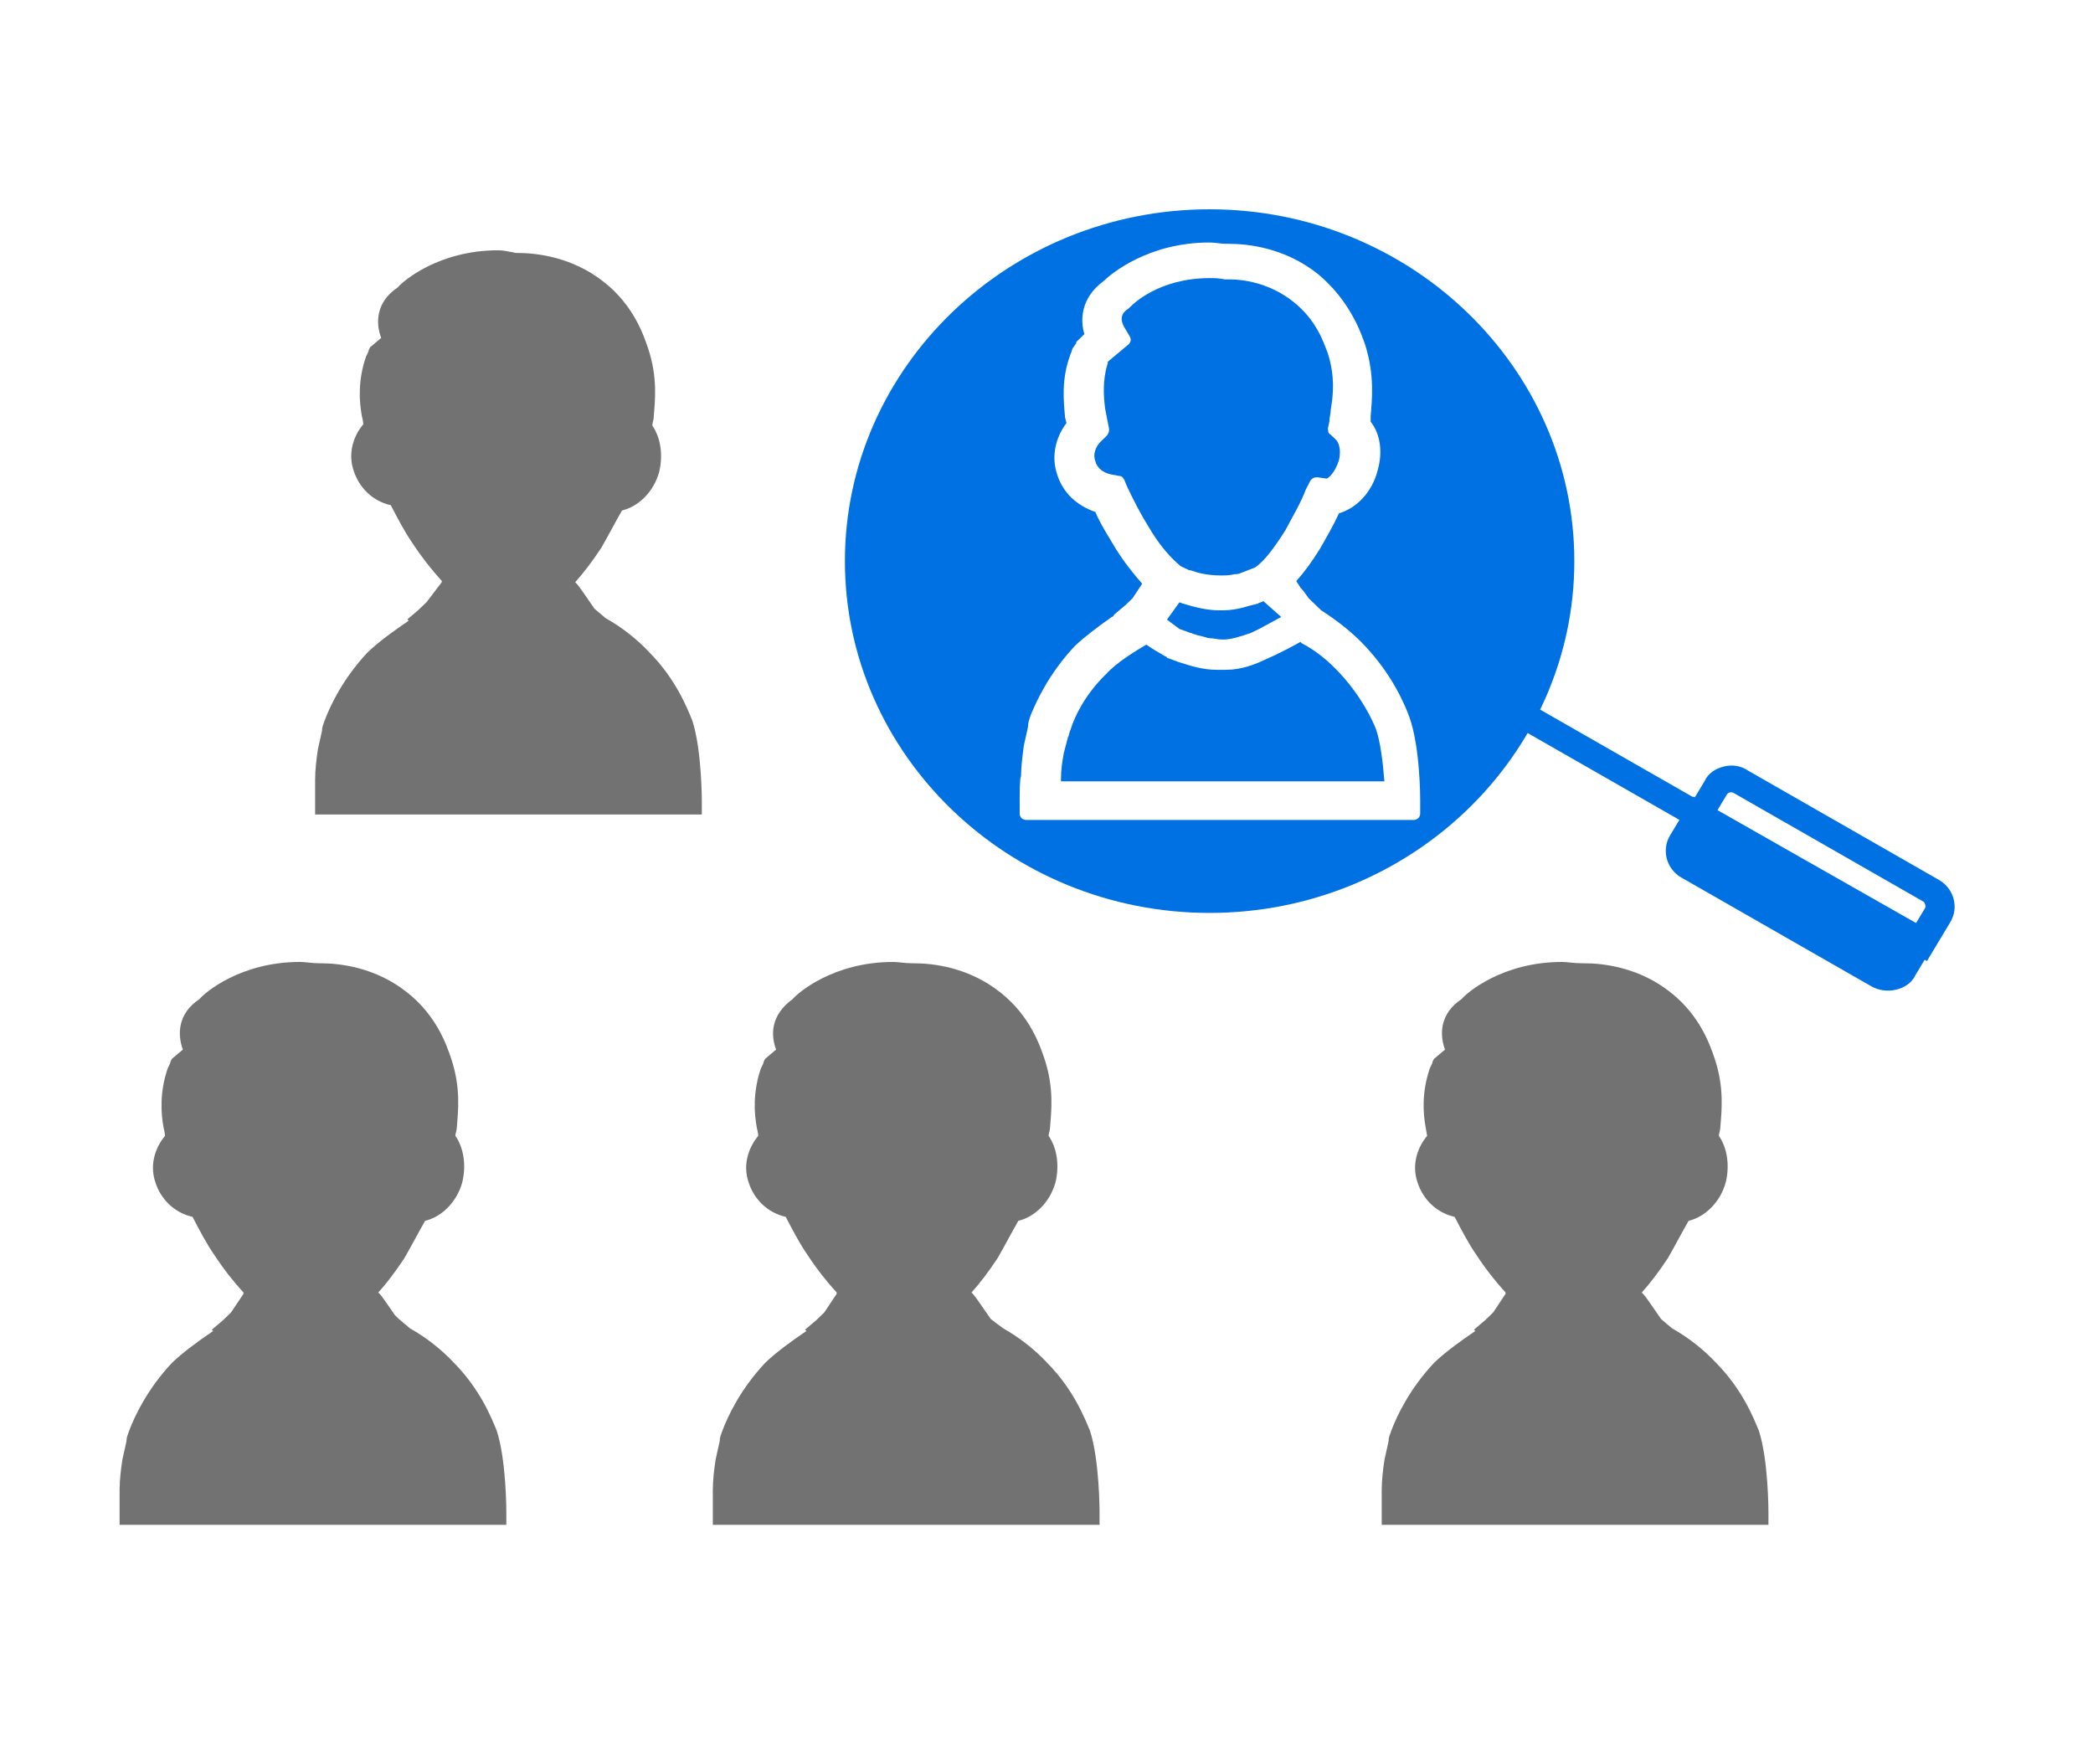 <svg width="70" height="59" viewBox="0 0 70 59" fill="none" xmlns="http://www.w3.org/2000/svg">
<path d="M46.348 50.775V49.842C46.348 49.531 46.394 49.176 46.44 48.865C46.486 48.688 46.532 48.466 46.578 48.288C46.624 48.155 46.624 48.066 46.67 47.933C46.808 47.489 47.222 46.601 48.051 45.757C48.373 45.447 48.833 45.047 49.386 44.736C49.432 44.692 49.478 44.647 49.478 44.559L49.708 44.381C49.8 44.292 49.892 44.248 49.938 44.159L49.984 44.07L50.398 43.449V43.404C50.444 43.315 50.444 43.227 50.352 43.138C50.03 42.827 49.754 42.427 49.432 41.939C49.155 41.539 48.925 41.095 48.741 40.651C48.695 40.607 48.649 40.563 48.603 40.518C48.097 40.385 47.682 39.986 47.544 39.497C47.406 39.053 47.498 38.52 47.821 38.121C47.867 38.076 47.867 37.987 47.867 37.943V37.721C47.821 37.277 47.728 36.567 48.005 35.812C48.051 35.723 48.051 35.634 48.097 35.59V35.545L48.419 35.279C48.511 35.235 48.511 35.146 48.511 35.057C48.419 34.702 48.327 34.08 48.971 33.636C49.201 33.414 50.306 32.438 52.239 32.438C52.423 32.438 52.608 32.438 52.792 32.482H52.838C53.436 32.482 54.587 32.615 55.599 33.414C56.566 34.169 56.888 35.19 57.026 35.545C57.302 36.434 57.256 37.188 57.164 37.766C57.164 37.854 57.164 37.943 57.118 38.032C57.118 38.076 57.118 38.165 57.164 38.209C57.441 38.565 57.533 39.053 57.395 39.586C57.256 40.163 56.842 40.607 56.336 40.74C56.244 40.74 56.198 40.785 56.198 40.873C56.014 41.317 55.783 41.717 55.553 42.117C55.277 42.561 55.001 42.96 54.725 43.227C54.633 43.315 54.633 43.449 54.725 43.493C54.817 43.582 54.909 43.715 55.001 43.804C55.093 43.937 55.185 44.07 55.277 44.203L55.369 44.337L55.737 44.692L55.783 44.736C56.29 45.047 56.796 45.402 57.21 45.846C58.039 46.69 58.407 47.578 58.591 48.022C58.913 48.954 58.913 50.641 58.913 50.641V50.863H46.348V50.775Z" fill="#727272"/>
<path d="M52.241 32.616C52.425 32.616 52.609 32.616 52.793 32.66H52.839C53.391 32.66 54.496 32.794 55.463 33.548C56.383 34.259 56.705 35.236 56.797 35.591C57.074 36.434 56.982 37.145 56.936 37.722C56.936 37.811 56.936 37.899 56.889 37.988C56.889 38.121 56.889 38.21 56.982 38.343C57.212 38.61 57.258 39.054 57.166 39.498C57.028 39.986 56.659 40.386 56.291 40.475C56.153 40.519 56.015 40.608 55.969 40.741C55.785 41.141 55.555 41.585 55.325 41.94C55.048 42.384 54.772 42.739 54.496 43.005C54.358 43.183 54.312 43.405 54.496 43.583C54.588 43.671 54.634 43.76 54.726 43.893C54.818 44.027 54.91 44.16 55.048 44.293L55.141 44.426L55.187 44.471L55.555 44.781C55.601 44.826 55.601 44.826 55.647 44.826C56.153 45.137 56.613 45.492 57.028 45.891C57.81 46.735 58.178 47.579 58.362 47.978C58.639 48.822 58.685 50.331 58.685 50.509H46.579C46.579 50.331 46.579 49.799 46.579 49.799C46.579 49.488 46.625 49.177 46.671 48.866C46.717 48.689 46.763 48.511 46.809 48.289C46.809 48.289 46.809 48.289 46.809 48.245C46.855 48.156 46.855 48.023 46.901 47.934C47.039 47.49 47.408 46.646 48.236 45.847C48.512 45.536 49.019 45.181 49.525 44.87C49.617 44.826 49.663 44.737 49.709 44.648L49.893 44.515L50.169 44.249L50.215 44.204L50.261 44.16L50.676 43.538L50.722 43.494C50.722 43.494 50.722 43.449 50.768 43.449C50.814 43.272 50.768 43.094 50.676 43.005C50.353 42.695 50.077 42.339 49.755 41.851C49.525 41.451 49.249 41.052 49.065 40.608C49.019 40.475 48.881 40.386 48.788 40.341C48.328 40.208 48.006 39.897 47.868 39.498C47.73 39.098 47.868 38.654 48.144 38.343C48.236 38.255 48.282 38.121 48.236 37.988L48.19 37.722C48.144 37.278 48.052 36.612 48.328 35.901C48.374 35.813 48.374 35.768 48.42 35.724L48.697 35.502C48.835 35.369 48.881 35.191 48.835 35.014C48.742 34.658 48.697 34.214 49.249 33.815L49.295 33.77C49.387 33.548 50.446 32.616 52.241 32.616ZM52.241 32.172C50.261 32.172 49.065 33.193 48.881 33.415C48.144 33.904 48.144 34.614 48.328 35.102L47.96 35.413L47.914 35.502C47.914 35.546 47.868 35.635 47.822 35.724C47.546 36.523 47.592 37.233 47.684 37.722L47.73 37.988C47.362 38.432 47.224 39.009 47.408 39.542C47.592 40.119 48.052 40.563 48.65 40.697C48.881 41.141 49.111 41.585 49.387 41.984C49.709 42.473 50.031 42.872 50.353 43.227V43.272L49.939 43.893L49.893 43.938C49.801 44.027 49.755 44.071 49.663 44.16L49.295 44.471L49.341 44.515C48.881 44.826 48.328 45.225 47.96 45.581C47.132 46.469 46.717 47.357 46.533 47.845C46.487 47.978 46.441 48.067 46.441 48.2C46.395 48.422 46.349 48.6 46.303 48.822C46.257 49.133 46.211 49.488 46.211 49.843V50.553V50.997H59.145V50.553C59.145 50.553 59.145 48.822 58.823 47.845C58.639 47.401 58.27 46.469 57.396 45.581C56.982 45.137 56.475 44.737 55.923 44.426L55.555 44.115L55.463 43.982C55.371 43.849 55.279 43.716 55.187 43.583C55.094 43.449 55.002 43.316 54.91 43.227C55.187 42.917 55.463 42.561 55.785 42.073C56.015 41.673 56.245 41.229 56.475 40.83C57.028 40.697 57.534 40.208 57.718 39.542C57.856 38.965 57.764 38.388 57.488 37.988C57.488 37.899 57.534 37.811 57.534 37.722C57.58 37.145 57.672 36.39 57.35 35.413C57.212 35.014 56.889 33.992 55.877 33.193C54.818 32.349 53.621 32.216 52.977 32.216C52.977 32.216 52.977 32.216 52.931 32.216C52.609 32.216 52.425 32.172 52.241 32.172Z" fill="#727272"/>
<path d="M35.484 26.086V26.042C35.484 25.731 35.53 25.465 35.576 25.198C35.623 25.021 35.669 24.843 35.715 24.666C35.761 24.577 35.761 24.488 35.807 24.399C35.899 24.088 36.221 23.289 37.003 22.534C37.371 22.135 37.97 21.779 38.338 21.558C38.522 21.691 38.752 21.824 38.983 21.957C39.029 21.957 39.029 22.002 39.029 22.002L39.167 22.046C39.259 22.09 39.305 22.09 39.397 22.135C39.811 22.268 40.225 22.401 40.686 22.401H40.916H40.962H41.008C41.514 22.401 41.974 22.224 42.343 22.046C42.757 21.868 43.171 21.646 43.493 21.469L43.539 21.513C44.046 21.779 44.46 22.135 44.828 22.534C45.519 23.289 45.887 24.044 46.025 24.399C46.163 24.799 46.255 25.509 46.301 26.131H35.484V26.086Z" fill="#0071E3"/>
<path d="M40.826 21.117C40.688 21.117 40.55 21.117 40.412 21.072C40.366 21.072 40.32 21.072 40.274 21.028C40.182 21.028 40.09 20.983 39.998 20.939L39.906 20.895C39.814 20.85 39.676 20.806 39.584 20.762L39.353 20.584L39.538 20.318C39.998 20.495 40.412 20.54 40.78 20.54H40.919C41.103 20.54 41.333 20.495 41.563 20.451C41.747 20.407 41.931 20.362 42.115 20.318C42.161 20.318 42.161 20.318 42.207 20.273L42.391 20.451L41.931 20.717C41.839 20.762 41.747 20.806 41.701 20.85C41.333 21.028 41.057 21.072 40.826 21.117Z" fill="#0071E3"/>
<path d="M39.996 20.723C40.272 20.767 40.502 20.812 40.778 20.812H40.916C41.054 20.812 41.193 20.812 41.331 20.767C41.101 20.856 40.916 20.856 40.824 20.856C40.732 20.856 40.594 20.856 40.456 20.812C40.41 20.812 40.364 20.812 40.318 20.767C40.226 20.767 40.134 20.723 40.042 20.678C40.042 20.767 39.996 20.723 39.996 20.723ZM42.251 20.102C42.205 20.146 42.113 20.146 42.067 20.19C41.883 20.235 41.699 20.279 41.561 20.323C41.377 20.368 41.147 20.412 40.916 20.412C40.87 20.412 40.824 20.412 40.778 20.412C40.41 20.412 39.996 20.323 39.582 20.19C39.536 20.19 39.49 20.146 39.444 20.146L39.029 20.723L39.444 21.034C39.582 21.078 39.674 21.122 39.812 21.167C39.858 21.167 39.904 21.211 39.95 21.211C40.042 21.255 40.134 21.255 40.272 21.3C40.318 21.3 40.364 21.344 40.456 21.344C40.594 21.344 40.732 21.389 40.87 21.389H40.916C41.147 21.389 41.469 21.3 41.837 21.167L42.113 21.034L42.85 20.634L42.251 20.102Z" fill="#0071E3"/>
<path d="M40.824 19.246C40.41 19.246 40.042 19.157 39.95 19.113C39.904 19.113 39.858 19.069 39.766 19.069L39.489 18.936C39.167 18.669 38.799 18.27 38.431 17.648C38.155 17.204 37.925 16.76 37.694 16.271L37.602 16.049C37.556 15.961 37.51 15.916 37.418 15.916L37.188 15.872C36.912 15.828 36.682 15.65 36.636 15.428C36.544 15.206 36.636 14.94 36.82 14.762L37.004 14.584C37.05 14.54 37.096 14.451 37.096 14.362L36.958 13.652C36.912 13.252 36.866 12.72 37.05 12.142V12.098L37.74 11.521C37.833 11.432 37.833 11.343 37.786 11.254L37.602 10.944C37.556 10.855 37.372 10.544 37.74 10.322L37.833 10.233C37.879 10.189 38.753 9.301 40.456 9.301C40.594 9.301 40.778 9.301 40.962 9.345H41.008H41.147C41.515 9.345 42.435 9.434 43.264 10.1C44.046 10.722 44.276 11.476 44.414 11.832C44.645 12.586 44.599 13.164 44.507 13.696C44.507 13.83 44.461 13.963 44.461 14.096L44.414 14.318C44.414 14.407 44.414 14.495 44.507 14.54L44.691 14.717C44.737 14.762 44.875 14.984 44.783 15.383C44.645 15.828 44.414 16.005 44.368 16.005L44.046 15.961C43.954 15.961 43.862 16.005 43.816 16.094L43.678 16.36C43.494 16.849 43.218 17.293 42.988 17.737C42.619 18.314 42.297 18.758 41.975 18.98L41.515 19.157C41.423 19.202 41.377 19.202 41.285 19.202C41.147 19.246 40.962 19.246 40.824 19.246Z" fill="#0071E3"/>
<path d="M40.455 30.532C33.735 30.532 28.258 25.248 28.258 18.766C28.258 12.284 33.735 7 40.455 7C47.175 7 52.653 12.284 52.653 18.766C52.653 25.248 47.175 30.532 40.455 30.532ZM34.103 26.758V27.202C34.103 27.335 34.196 27.424 34.334 27.424H47.267C47.406 27.424 47.498 27.335 47.498 27.202V26.758C47.498 26.669 47.498 24.982 47.13 23.961C46.945 23.472 46.531 22.54 45.657 21.608C45.242 21.163 44.736 20.764 44.184 20.409L43.861 20.098L43.769 20.009C43.677 19.876 43.585 19.743 43.493 19.654C43.447 19.565 43.401 19.521 43.355 19.432C43.631 19.121 43.861 18.81 44.138 18.366C44.368 17.967 44.598 17.567 44.782 17.168C45.38 16.99 45.887 16.457 46.071 15.747C46.255 15.125 46.163 14.504 45.841 14.104C45.841 14.06 45.841 13.971 45.841 13.926C45.887 13.349 45.979 12.55 45.657 11.529C45.519 11.129 45.15 10.064 44.092 9.176C42.987 8.288 41.744 8.154 41.1 8.154H41.008C40.824 8.154 40.639 8.11 40.455 8.11C38.384 8.11 37.141 9.176 36.911 9.398C36.129 9.975 36.129 10.73 36.267 11.174L36.037 11.396C35.991 11.44 35.991 11.44 35.991 11.484L35.898 11.618C35.852 11.662 35.852 11.751 35.806 11.84C35.484 12.683 35.576 13.438 35.622 13.971L35.668 14.148C35.3 14.637 35.162 15.258 35.346 15.835C35.53 16.457 35.991 16.901 36.635 17.123C36.819 17.567 37.095 17.967 37.325 18.366C37.602 18.81 37.924 19.21 38.2 19.521L37.878 20.009C37.786 20.098 37.74 20.142 37.648 20.231L37.279 20.542C37.233 20.586 37.233 20.631 37.187 20.631C36.681 20.986 36.221 21.341 35.945 21.608C35.07 22.54 34.656 23.472 34.472 23.916C34.426 24.049 34.38 24.183 34.38 24.316C34.334 24.538 34.288 24.715 34.242 24.938C34.196 25.293 34.149 25.648 34.149 25.959C34.103 26.003 34.103 26.58 34.103 26.758Z" fill="#0071E3"/>
<path d="M50.935 24.184L51.171 23.801L64.147 31.242L63.912 31.624L50.935 24.184Z" fill="#0071E3"/>
<path d="M51.08 23.487L50.623 24.248L63.999 31.902L64.455 31.141L51.08 23.487Z" fill="#0071E3"/>
<path d="M63.215 32.501C63.126 32.523 62.98 32.515 62.912 32.441L56.563 28.807C56.394 28.713 56.322 28.456 56.42 28.293L56.889 27.574L63.915 31.584L63.446 32.303C63.426 32.4 63.348 32.466 63.215 32.501Z" fill="#0071E3"/>
<path d="M56.975 27.876L63.606 31.667L63.279 32.211C63.247 32.265 63.202 32.276 63.202 32.276C63.158 32.288 63.113 32.3 63.057 32.268L56.708 28.634C56.651 28.602 56.615 28.474 56.648 28.42L56.975 27.876ZM56.797 27.233L56.242 28.158C56.078 28.43 56.185 28.815 56.467 28.972L62.817 32.606C62.986 32.7 63.131 32.708 63.309 32.662C63.443 32.627 63.609 32.538 63.662 32.387L64.217 31.462L56.797 27.233Z" fill="#0071E3"/>
<path d="M63.341 32.937C63.119 32.994 62.872 32.966 62.691 32.83L56.342 29.195C55.947 28.976 55.805 28.462 56.033 28.081L56.731 26.982L64.546 31.43L63.849 32.53C63.763 32.736 63.564 32.879 63.341 32.937ZM56.921 27.668C56.876 27.679 56.787 27.702 56.799 27.745L56.473 28.289C56.375 28.452 56.446 28.709 56.615 28.803L62.92 32.449C63.033 32.512 63.134 32.531 63.223 32.508C63.312 32.485 63.433 32.408 63.466 32.353L63.792 31.81C63.825 31.755 63.813 31.712 63.834 31.615C63.822 31.572 63.798 31.487 63.742 31.455L57.111 27.664C57.01 27.645 56.965 27.656 56.921 27.668Z" fill="#0071E3"/>
<path d="M56.802 27.237L57.197 27.456C57.084 27.394 56.983 27.374 56.85 27.409C56.716 27.443 56.639 27.509 56.574 27.618L56.268 28.064L56.802 27.237ZM56.215 28.216C56.051 28.488 56.146 28.831 56.384 28.999C56.135 28.788 56.096 28.476 56.215 28.216ZM63.84 31.29L64.235 31.509L63.778 32.27L64.006 31.89C64.072 31.781 64.092 31.684 64.057 31.555C64.021 31.427 63.953 31.353 63.84 31.29ZM56.636 26.637L55.853 27.942C55.559 28.432 55.737 29.075 56.244 29.356L62.594 32.991C62.819 33.116 63.122 33.175 63.434 33.094C63.701 33.025 63.944 32.87 64.063 32.61L64.846 31.305L56.636 26.637ZM63.164 32.292C63.119 32.303 63.075 32.315 63.063 32.272L56.713 28.638C56.657 28.607 56.621 28.478 56.654 28.424L56.98 27.88L63.612 31.671L63.285 32.215C63.241 32.226 63.208 32.28 63.164 32.292Z" fill="#0071E3"/>
<path d="M56.484 27.317L57.181 26.218C57.279 26.055 57.478 25.912 57.701 25.854C57.923 25.796 58.169 25.824 58.35 25.961L64.7 29.597C65.094 29.816 65.237 30.331 65.008 30.711L64.311 31.81L56.484 27.317ZM57.819 26.282C57.73 26.306 57.653 26.372 57.576 26.437L57.25 26.981C57.217 27.035 57.229 27.078 57.208 27.176C57.22 27.218 57.244 27.304 57.3 27.335L63.931 31.128C63.988 31.159 64.032 31.148 64.133 31.168C64.178 31.156 64.255 31.09 64.255 31.09L64.581 30.546C64.679 30.383 64.608 30.126 64.439 30.032L58.089 26.396C58.009 26.279 57.908 26.259 57.819 26.282Z" fill="#0071E3"/>
<path d="M57.756 26.069C57.89 26.034 58.08 26.031 58.204 26.136C58.035 26.042 57.89 26.034 57.756 26.069ZM57.032 26.899C56.967 27.008 56.946 27.105 56.982 27.234C57.018 27.362 57.086 27.436 57.199 27.499L60.097 29.182L56.804 27.28L57.032 26.899ZM63.83 31.292C63.943 31.354 64.044 31.374 64.177 31.339C64.311 31.305 64.388 31.239 64.453 31.13L64.225 31.511L63.83 31.292ZM57.638 25.64C57.37 25.709 57.127 25.864 57.009 26.125L56.225 27.43L64.447 32.142L65.23 30.837C65.524 30.348 65.346 29.705 64.838 29.423L58.489 25.787C58.195 25.588 57.904 25.571 57.638 25.64ZM64.058 30.911L57.427 27.119L57.753 26.575C57.786 26.52 57.83 26.509 57.83 26.509C57.875 26.497 57.919 26.486 57.976 26.517L64.325 30.153C64.382 30.184 64.417 30.313 64.385 30.367L64.058 30.911Z" fill="#0071E3"/>
<path d="M23.979 50.776V49.844C23.979 49.533 24.024 49.178 24.071 48.867C24.117 48.689 24.163 48.467 24.209 48.29C24.255 48.156 24.255 48.068 24.301 47.934C24.439 47.49 24.853 46.602 25.682 45.759C26.004 45.448 26.464 45.048 27.016 44.738C27.062 44.693 27.108 44.649 27.108 44.56L27.339 44.383C27.431 44.294 27.523 44.249 27.569 44.16C27.569 44.16 27.615 44.116 27.615 44.072L28.029 43.45V43.406C28.075 43.317 28.075 43.184 27.983 43.139C27.661 42.828 27.385 42.429 27.062 41.941C26.786 41.541 26.556 41.097 26.372 40.653C26.326 40.608 26.28 40.564 26.234 40.52C25.728 40.386 25.313 39.987 25.175 39.498C25.037 39.01 25.129 38.522 25.451 38.122C25.497 38.078 25.497 37.989 25.497 37.944L25.451 37.678C25.405 37.234 25.313 36.524 25.59 35.769C25.636 35.68 25.636 35.591 25.682 35.547V35.502L26.004 35.236C26.096 35.192 26.096 35.103 26.096 35.014C26.004 34.659 25.912 34.037 26.556 33.593C26.786 33.371 27.891 32.395 29.824 32.395C30.008 32.395 30.192 32.395 30.377 32.439H30.422C31.021 32.439 32.172 32.572 33.184 33.371C34.151 34.126 34.473 35.147 34.611 35.502C34.887 36.391 34.841 37.145 34.749 37.722C34.749 37.811 34.749 37.9 34.703 37.989C34.703 38.033 34.703 38.122 34.749 38.166C35.025 38.522 35.117 39.01 34.979 39.543C34.841 40.12 34.427 40.564 33.921 40.697C33.829 40.697 33.783 40.742 33.783 40.831C33.599 41.275 33.368 41.674 33.138 42.074C32.862 42.518 32.586 42.917 32.31 43.184C32.218 43.273 32.218 43.406 32.31 43.495C32.402 43.583 32.448 43.672 32.54 43.805C32.632 43.938 32.77 44.072 32.862 44.205L32.954 44.338L33.322 44.693L33.368 44.738C33.875 45.048 34.381 45.404 34.795 45.848C35.624 46.691 35.992 47.579 36.176 48.023C36.498 48.956 36.498 50.643 36.498 50.643V50.865H23.979V50.776Z" fill="#727272"/>
<path d="M29.87 32.616C30.054 32.616 30.238 32.616 30.422 32.66H30.514C31.066 32.66 32.171 32.794 33.138 33.548C34.058 34.259 34.38 35.236 34.472 35.591C34.749 36.434 34.657 37.145 34.611 37.722C34.611 37.811 34.611 37.899 34.565 37.988C34.565 38.121 34.565 38.21 34.657 38.343C34.887 38.61 34.933 39.054 34.841 39.498C34.703 39.986 34.334 40.386 33.966 40.475C33.828 40.519 33.69 40.608 33.644 40.741C33.46 41.185 33.23 41.585 32.999 41.94C32.723 42.384 32.447 42.739 32.171 43.005C32.033 43.183 32.033 43.405 32.171 43.583C32.263 43.671 32.309 43.76 32.401 43.893C32.493 44.027 32.585 44.16 32.723 44.293L32.815 44.426L32.861 44.471L33.23 44.781C33.276 44.826 33.276 44.826 33.322 44.826C33.828 45.137 34.288 45.492 34.703 45.891C35.485 46.735 35.853 47.579 36.037 47.978C36.313 48.822 36.36 50.331 36.36 50.509H24.208C24.208 50.331 24.208 49.799 24.208 49.799C24.208 49.488 24.254 49.177 24.3 48.866C24.346 48.689 24.392 48.511 24.438 48.289C24.438 48.289 24.438 48.289 24.438 48.245C24.484 48.156 24.484 48.023 24.53 47.934C24.668 47.49 25.037 46.646 25.865 45.847C26.141 45.536 26.648 45.181 27.154 44.87C27.246 44.826 27.292 44.737 27.338 44.648L27.522 44.515C27.614 44.426 27.706 44.337 27.798 44.249L27.844 44.204L27.89 44.16L28.305 43.538L28.351 43.494C28.351 43.494 28.351 43.449 28.397 43.449C28.443 43.272 28.397 43.094 28.305 43.005C27.982 42.695 27.706 42.339 27.384 41.851C27.108 41.451 26.878 41.052 26.694 40.608C26.648 40.475 26.509 40.386 26.417 40.341C25.957 40.208 25.635 39.897 25.497 39.498C25.359 39.098 25.497 38.654 25.773 38.343C25.865 38.255 25.911 38.121 25.865 37.988L25.773 37.677C25.727 37.233 25.635 36.567 25.911 35.857C25.957 35.768 25.957 35.724 26.003 35.679L26.279 35.458C26.417 35.324 26.463 35.147 26.417 34.969C26.279 34.658 26.233 34.17 26.786 33.77L26.832 33.726C27.016 33.548 28.075 32.616 29.87 32.616ZM29.87 32.172C27.89 32.172 26.694 33.193 26.509 33.415C25.773 33.948 25.773 34.614 25.957 35.102L25.589 35.413L25.543 35.502C25.543 35.546 25.497 35.635 25.451 35.724C25.175 36.523 25.221 37.233 25.313 37.722C25.313 37.722 25.359 37.899 25.359 37.988C24.991 38.432 24.852 39.009 25.037 39.542C25.221 40.119 25.681 40.563 26.279 40.697C26.509 41.141 26.74 41.585 27.016 41.984C27.338 42.473 27.66 42.872 27.982 43.227V43.272L27.568 43.893L27.522 43.938C27.43 44.027 27.384 44.071 27.292 44.16L26.924 44.471L26.97 44.515C26.509 44.826 25.957 45.225 25.589 45.581C24.76 46.469 24.346 47.357 24.162 47.845C24.116 47.978 24.07 48.067 24.07 48.2C24.024 48.422 23.978 48.6 23.932 48.822C23.886 49.133 23.84 49.488 23.84 49.843V50.553V50.997H36.774V50.553C36.774 50.553 36.774 48.822 36.452 47.845C36.267 47.401 35.899 46.469 35.025 45.581C34.611 45.137 34.104 44.737 33.552 44.426L33.138 44.115L33.045 43.982C32.953 43.849 32.861 43.716 32.769 43.583C32.677 43.449 32.585 43.316 32.493 43.227C32.769 42.917 33.045 42.561 33.368 42.073C33.598 41.673 33.828 41.229 34.058 40.83C34.611 40.697 35.117 40.208 35.301 39.542C35.439 38.965 35.347 38.388 35.071 37.988C35.071 37.899 35.117 37.811 35.117 37.722C35.163 37.145 35.255 36.39 34.933 35.413C34.795 35.014 34.472 33.992 33.46 33.193C32.401 32.349 31.204 32.216 30.56 32.216C30.56 32.216 30.56 32.216 30.514 32.216C30.238 32.216 30.054 32.172 29.87 32.172Z" fill="#727272"/>
<path d="M4.188 50.776V49.844C4.188 49.533 4.234 49.178 4.28 48.867C4.326 48.689 4.372 48.467 4.418 48.29C4.464 48.156 4.464 48.068 4.51 47.934C4.648 47.49 5.062 46.602 5.891 45.759C6.213 45.448 6.673 45.093 7.225 44.738C7.271 44.693 7.317 44.649 7.317 44.56L7.548 44.383C7.64 44.294 7.732 44.249 7.778 44.16C7.778 44.16 7.824 44.116 7.824 44.072L8.238 43.45V43.406C8.284 43.317 8.284 43.184 8.192 43.139C7.87 42.828 7.594 42.429 7.271 41.941C6.995 41.541 6.765 41.097 6.581 40.653C6.535 40.608 6.489 40.564 6.443 40.52C5.937 40.386 5.522 39.987 5.384 39.498C5.246 39.01 5.338 38.522 5.66 38.122C5.706 38.078 5.706 37.989 5.706 37.944L5.66 37.678C5.614 37.234 5.522 36.524 5.798 35.769C5.845 35.68 5.845 35.591 5.891 35.547V35.502L6.213 35.236C6.305 35.192 6.305 35.103 6.305 35.014C6.213 34.659 6.121 34.037 6.765 33.593C6.995 33.371 8.1 32.395 9.987 32.395C10.171 32.395 10.355 32.395 10.539 32.439H10.585C11.184 32.439 12.335 32.572 13.347 33.371C14.314 34.126 14.636 35.147 14.774 35.502C15.05 36.391 15.004 37.145 14.912 37.722C14.912 37.811 14.912 37.9 14.866 37.989C14.866 38.033 14.866 38.122 14.912 38.166C15.188 38.522 15.28 39.01 15.142 39.543C15.004 40.12 14.59 40.564 14.084 40.697C13.992 40.697 13.945 40.742 13.899 40.831C13.715 41.275 13.485 41.674 13.255 42.074C12.979 42.518 12.703 42.917 12.427 43.184C12.335 43.273 12.335 43.406 12.427 43.495C12.519 43.583 12.611 43.717 12.703 43.805C12.795 43.938 12.887 44.072 12.979 44.205L13.071 44.338L13.439 44.693L13.485 44.738C13.992 45.048 14.498 45.404 14.912 45.848C15.741 46.691 16.109 47.579 16.293 48.023C16.615 48.956 16.615 50.643 16.615 50.643V50.865H4.188V50.776Z" fill="#727272"/>
<path d="M10.03 32.616C10.214 32.616 10.398 32.616 10.582 32.66H10.674C11.226 32.66 12.331 32.794 13.298 33.548C14.218 34.259 14.54 35.236 14.633 35.591C14.909 36.434 14.817 37.145 14.771 37.722C14.771 37.811 14.771 37.899 14.725 37.988C14.725 38.121 14.725 38.21 14.817 38.343C15.047 38.61 15.093 39.054 15.001 39.498C14.863 39.986 14.495 40.386 14.126 40.475C13.988 40.519 13.85 40.608 13.804 40.741C13.62 41.185 13.39 41.585 13.16 41.94C12.883 42.384 12.607 42.739 12.331 43.005C12.193 43.183 12.193 43.405 12.331 43.583C12.423 43.671 12.469 43.76 12.561 43.893C12.653 44.027 12.745 44.16 12.883 44.293L12.976 44.426L13.022 44.471L13.39 44.781C13.436 44.826 13.436 44.826 13.482 44.826C13.988 45.137 14.448 45.492 14.863 45.891C15.645 46.735 16.013 47.579 16.198 47.978C16.474 48.822 16.52 50.331 16.52 50.509H4.414C4.414 50.331 4.414 49.799 4.414 49.799C4.414 49.488 4.46 49.177 4.506 48.866C4.552 48.689 4.598 48.511 4.644 48.289C4.644 48.289 4.644 48.289 4.644 48.245C4.69 48.156 4.69 48.023 4.736 47.934C4.875 47.49 5.243 46.646 6.071 45.847C6.347 45.536 6.854 45.181 7.36 44.87C7.452 44.826 7.498 44.737 7.544 44.648L7.728 44.515C7.82 44.426 7.912 44.337 8.004 44.249L8.05 44.204L8.097 44.16L8.511 43.538L8.557 43.494C8.557 43.494 8.557 43.449 8.603 43.449C8.649 43.272 8.603 43.094 8.511 43.005C8.189 42.695 7.912 42.339 7.59 41.851C7.314 41.451 7.084 41.052 6.9 40.608C6.854 40.475 6.716 40.386 6.624 40.341C6.163 40.208 5.841 39.897 5.703 39.498C5.565 39.098 5.703 38.654 5.979 38.343C5.933 38.21 5.979 38.077 5.979 37.944L5.933 37.677C5.887 37.233 5.795 36.567 6.071 35.857C6.117 35.768 6.117 35.724 6.163 35.679L6.44 35.458C6.578 35.324 6.624 35.147 6.578 34.969C6.44 34.658 6.393 34.17 6.946 33.77L6.992 33.726C7.176 33.548 8.235 32.616 10.03 32.616ZM10.03 32.172C8.05 32.172 6.854 33.193 6.67 33.415C5.933 33.904 5.933 34.614 6.117 35.102L5.749 35.413L5.703 35.502C5.703 35.546 5.657 35.635 5.611 35.724C5.335 36.523 5.381 37.233 5.473 37.722C5.473 37.722 5.519 37.899 5.519 37.988C5.151 38.432 5.013 39.009 5.197 39.542C5.381 40.119 5.841 40.563 6.44 40.697C6.67 41.141 6.9 41.585 7.176 41.984C7.498 42.473 7.82 42.872 8.143 43.227V43.272L7.728 43.893L7.682 43.938C7.59 44.027 7.544 44.071 7.452 44.16L7.084 44.471L7.13 44.515C6.67 44.826 6.117 45.225 5.749 45.581C4.921 46.469 4.506 47.357 4.322 47.845C4.276 47.978 4.23 48.067 4.23 48.2C4.184 48.422 4.138 48.6 4.092 48.822C4.046 49.133 4 49.488 4 49.843V50.553V50.997H16.934V50.553C16.934 50.553 16.934 48.822 16.612 47.845C16.428 47.401 16.059 46.469 15.185 45.581C14.771 45.137 14.264 44.737 13.712 44.426L13.344 44.115L13.206 43.982C13.114 43.849 13.022 43.716 12.93 43.583C12.838 43.449 12.745 43.316 12.653 43.227C12.93 42.917 13.206 42.561 13.528 42.073C13.758 41.673 13.988 41.229 14.218 40.83C14.771 40.697 15.277 40.208 15.461 39.542C15.599 38.965 15.507 38.388 15.231 37.988C15.231 37.899 15.277 37.811 15.277 37.722C15.323 37.145 15.415 36.39 15.093 35.413C14.955 35.014 14.633 33.992 13.62 33.193C12.561 32.349 11.364 32.216 10.72 32.216C10.72 32.216 10.72 32.216 10.674 32.216C10.444 32.216 10.214 32.172 10.03 32.172Z" fill="#727272"/>
<path d="M10.768 26.928V25.996C10.768 25.685 10.814 25.33 10.86 25.019C10.906 24.842 10.952 24.62 10.998 24.442C11.044 24.309 11.044 24.22 11.09 24.087C11.228 23.643 11.642 22.755 12.471 21.911C12.793 21.6 13.253 21.201 13.806 20.89C13.851 20.846 13.898 20.801 13.898 20.712L14.128 20.535C14.22 20.446 14.312 20.402 14.358 20.313C14.358 20.313 14.404 20.268 14.404 20.224L14.818 19.602V19.558C14.864 19.469 14.864 19.336 14.772 19.292C14.45 18.981 14.174 18.581 13.851 18.093C13.575 17.693 13.345 17.249 13.161 16.805C13.115 16.761 13.069 16.716 13.023 16.672C12.517 16.539 12.102 16.139 11.964 15.651C11.826 15.162 11.918 14.674 12.241 14.274C12.287 14.23 12.287 14.141 12.287 14.097L12.241 13.83C12.194 13.386 12.102 12.676 12.379 11.921C12.425 11.832 12.425 11.744 12.471 11.699V11.655L12.793 11.389C12.885 11.344 12.885 11.255 12.885 11.166C12.793 10.811 12.701 10.19 13.345 9.746C13.575 9.524 14.68 8.547 16.567 8.547C16.751 8.547 16.935 8.547 17.119 8.591H17.166C17.764 8.591 18.915 8.724 19.927 9.524C20.894 10.278 21.216 11.3 21.354 11.655C21.63 12.543 21.584 13.298 21.492 13.875C21.492 13.964 21.492 14.052 21.446 14.141C21.446 14.186 21.446 14.274 21.492 14.319C21.768 14.674 21.86 15.162 21.722 15.695C21.584 16.272 21.17 16.716 20.664 16.85C20.572 16.85 20.526 16.894 20.48 16.983C20.296 17.427 20.065 17.826 19.835 18.226C19.559 18.67 19.283 19.07 19.007 19.336C18.915 19.425 18.915 19.558 19.007 19.647C19.099 19.736 19.191 19.869 19.283 19.958C19.375 20.091 19.467 20.224 19.559 20.357L19.651 20.49L20.019 20.846L20.065 20.89C20.572 21.201 21.078 21.556 21.492 22C22.321 22.844 22.689 23.732 22.873 24.176C23.195 25.108 23.195 26.795 23.195 26.795V27.017H10.768V26.928Z" fill="#727272"/>
<path d="M16.661 8.815C16.845 8.815 17.029 8.815 17.213 8.859H17.259C17.812 8.859 18.916 8.993 19.883 9.747C20.803 10.458 21.126 11.435 21.218 11.79C21.494 12.633 21.402 13.344 21.356 13.921C21.356 14.01 21.356 14.099 21.31 14.188C21.31 14.321 21.31 14.409 21.402 14.543C21.632 14.809 21.678 15.253 21.586 15.697C21.448 16.185 21.08 16.585 20.711 16.674C20.573 16.718 20.435 16.807 20.389 16.94C20.205 17.384 19.975 17.784 19.745 18.139C19.469 18.583 19.192 18.938 18.916 19.205C18.778 19.382 18.778 19.604 18.916 19.782C19.008 19.871 19.054 19.959 19.146 20.093C19.238 20.226 19.331 20.359 19.469 20.492L19.561 20.625L19.607 20.67L19.975 20.981C20.021 21.025 20.021 21.025 20.067 21.025C20.573 21.336 21.034 21.691 21.448 22.091C22.23 22.934 22.599 23.778 22.783 24.177C23.059 25.021 23.105 26.531 23.105 26.708H10.999C10.999 26.531 10.999 25.998 10.999 25.998C10.999 25.687 11.045 25.376 11.091 25.065C11.137 24.888 11.184 24.71 11.229 24.488C11.229 24.488 11.229 24.488 11.229 24.444C11.275 24.355 11.275 24.222 11.322 24.133C11.46 23.689 11.828 22.845 12.656 22.046C12.932 21.735 13.439 21.38 13.945 21.069C14.037 21.025 14.083 20.936 14.129 20.847L14.313 20.714L14.59 20.448L14.636 20.403L14.682 20.359L15.096 19.737L15.142 19.693C15.142 19.693 15.142 19.649 15.188 19.649C15.234 19.471 15.188 19.293 15.096 19.205C14.774 18.894 14.498 18.539 14.175 18.05C13.899 17.651 13.669 17.251 13.485 16.807C13.439 16.674 13.301 16.585 13.209 16.541C12.748 16.407 12.426 16.097 12.288 15.697C12.15 15.297 12.288 14.854 12.564 14.543C12.656 14.454 12.702 14.321 12.656 14.188L12.61 13.921C12.564 13.477 12.472 12.811 12.748 12.101C12.794 12.012 12.794 11.967 12.841 11.923L13.117 11.701C13.255 11.568 13.301 11.39 13.255 11.213C13.163 10.857 13.117 10.414 13.669 10.014L13.715 9.969C13.807 9.747 14.82 8.815 16.661 8.815ZM16.661 8.371C14.682 8.371 13.485 9.392 13.301 9.614C12.564 10.103 12.564 10.813 12.748 11.302L12.38 11.612L12.334 11.701C12.334 11.745 12.288 11.834 12.242 11.923C11.966 12.722 12.012 13.433 12.104 13.921C12.104 13.921 12.15 14.099 12.15 14.188C11.782 14.632 11.644 15.209 11.828 15.741C12.012 16.319 12.472 16.763 13.071 16.896C13.301 17.34 13.531 17.784 13.807 18.183C14.129 18.672 14.451 19.071 14.774 19.427V19.471L14.267 20.137L14.221 20.181C14.129 20.27 14.083 20.315 13.991 20.403L13.623 20.714L13.669 20.759C13.209 21.069 12.656 21.469 12.288 21.824C11.46 22.712 11.045 23.6 10.861 24.089C10.815 24.222 10.769 24.311 10.769 24.444C10.723 24.666 10.677 24.843 10.631 25.065C10.585 25.376 10.539 25.731 10.539 26.087V26.797V27.241H23.473V26.797C23.473 26.797 23.473 25.065 23.151 24.089C22.967 23.645 22.599 22.712 21.724 21.824C21.31 21.38 20.803 20.981 20.251 20.67L19.883 20.359L19.791 20.226C19.699 20.093 19.607 19.959 19.515 19.826C19.423 19.693 19.331 19.56 19.238 19.471C19.515 19.16 19.791 18.805 20.113 18.317C20.343 17.917 20.573 17.473 20.803 17.073C21.356 16.94 21.862 16.452 22.046 15.786C22.184 15.209 22.092 14.632 21.816 14.232C21.816 14.143 21.862 14.054 21.862 13.966C21.908 13.388 22 12.633 21.678 11.657C21.54 11.257 21.218 10.236 20.205 9.437C19.146 8.593 17.95 8.46 17.305 8.46C17.305 8.46 17.305 8.46 17.259 8.46C17.029 8.415 16.845 8.371 16.661 8.371Z" fill="#727272"/>
</svg>
